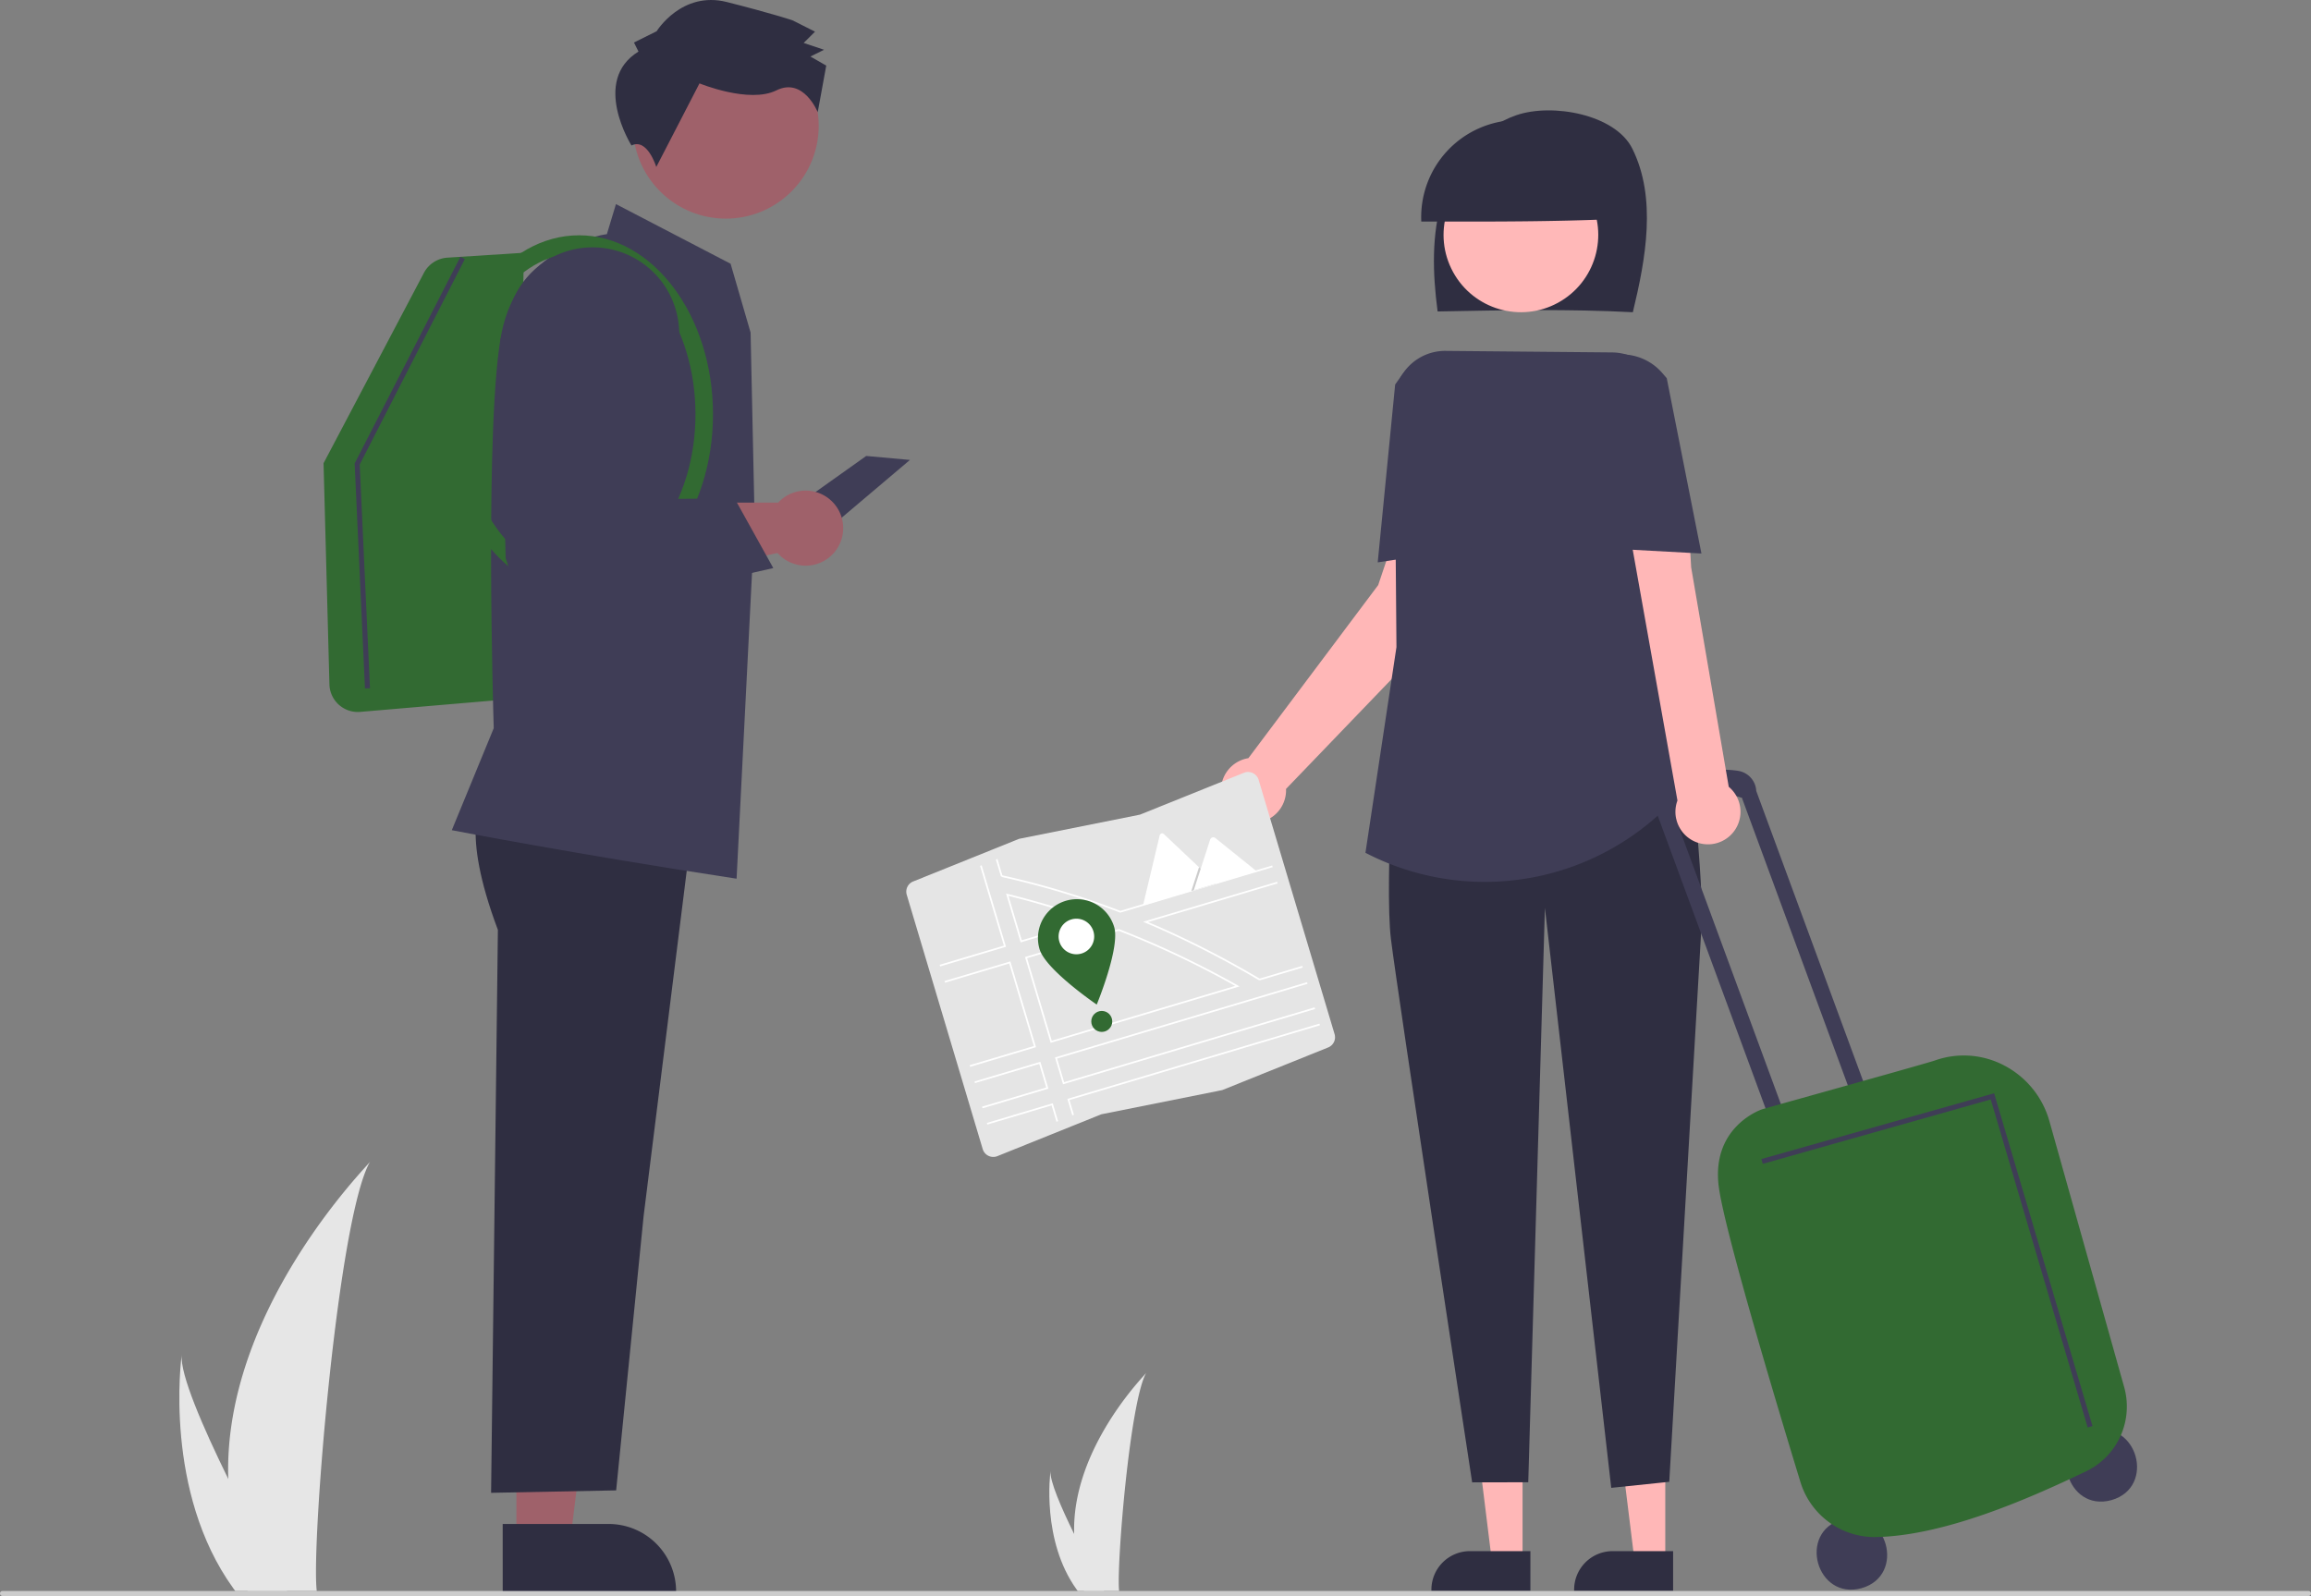 <svg xmlns="http://www.w3.org/2000/svg" data-name="Layer 1" width="923" height="637.605" viewBox="0 0 923 637.605" xmlns:xlink="http://www.w3.org/1999/xlink"><rect x="0" y="0" width="923" height="637.605" fill="#808080" stroke="none"/><path id="e8d007e8-8581-4ac8-8421-0613b3e5935f-133" data-name="Path 133" d="M229.669,722.035a158.394,158.394,0,0,0,7.4,43.785c.1.329.211.653.319.982h27.613c-.029-.295-.059-.624-.088-.982-1.841-21.166,8.677-148.453,21.369-170.483C285.17,597.124,227.528,654.781,229.669,722.035Z" transform="translate(-138.5 -131.198)" fill="#e6e6e6"/><path id="f8d01cab-c1a6-42c6-a30a-ae051f1ede34-134" data-name="Path 134" d="M231.741,765.82c.231.329.471.658.717.982h20.716c-.157-.28-.339-.609-.55-.982-3.422-6.176-13.551-24.642-22.953-43.785-10.1-20.572-19.374-41.924-18.593-49.652C210.836,674.125,203.844,727.259,231.741,765.82Z" transform="translate(-138.5 -131.198)" fill="#e6e6e6"/><path id="fd51cc05-38fd-444b-9e70-38f0335b4e21-135" data-name="Path 133" d="M567.519,744.058a80.473,80.473,0,0,0,3.76,22.245c.051.167.107.332.162.499H585.47c-.015-.15-.03-.317-.045-.499-.935-10.754,4.408-75.423,10.857-86.616C595.717,680.596,566.431,709.889,567.519,744.058Z" transform="translate(-138.5 -131.198)" fill="#e6e6e6"/><path id="ef6d185a-ee65-40f0-bfea-de8a051c0d9b-136" data-name="Path 134" d="M568.572,766.303c.117.167.239.334.364.499h10.525c-.08-.142-.172-.309-.279-.499-1.739-3.138-6.885-12.52-11.662-22.245-5.131-10.452-9.843-21.3-9.446-25.226C557.951,719.717,554.399,746.712,568.572,766.303Z" transform="translate(-138.5 -131.198)" fill="#e6e6e6"/><polygon points="345.964 182.157 310.254 207.557 332.474 209.937 363.424 183.747 345.964 182.157" fill="#3f3d56"/><polygon points="206.253 615.845 227.731 615.844 237.949 533 206.249 533.001 206.253 615.845" fill="#9f616a"/><path d="M339.274,740.031l42.298-.002h.002a26.957,26.957,0,0,1,26.956,26.955v.876l-69.254.003Z" transform="translate(-138.5 -131.198)" fill="#2f2e41"/><path d="M331.25,451.143s-9.308,10.522,6.105,51.539l-2.715,224.902,49.95-.974,10.98-109.706,19.99-160.092Z" transform="translate(-138.5 -131.198)" fill="#2f2e41"/><path d="M281.379,415.64a11.344,11.344,0,0,1-11.31-11.042l-2.344-88.338,40.109-76.093a11.412,11.412,0,0,1,9.307-6.03l30.566-1.962-2.639,178.065-62.695,5.358Q281.874,415.64,281.379,415.64Z" transform="translate(-138.5 -131.198)" fill="#326a32"/><path d="M432.691,482.237l-.547-.084c-63.9-9.746-112.12-19.088-112.599-19.182l-.599-.116,16.751-40.742c-.132-4.257-3.758-123.808,3.183-158.156,6.72-33.251,38.394-38.7,42.003-39.213l3.624-12.008,45.787,23.826,7.986,27.484,1.622,75.327Z" transform="translate(-138.5 -131.198)" fill="#3f3d56"/><path d="M369.768,368.198c-29.5,0-53.5-32.075-53.5-71.5s24-71.5,53.5-71.5,53.5,32.075,53.5,71.5S399.268,368.198,369.768,368.198Zm0-136c-25.64,0-46.5,28.935-46.5,64.5s20.86,64.5,46.5,64.5,46.5-28.935,46.5-64.5S395.408,232.198,369.768,232.198Z" transform="translate(-138.5 -131.198)" fill="#326a32"/><path d="M460.268,327.198a14.942,14.942,0,0,0-10.977,4.801H372.33l-28.19,6.001,4.628,35.699,100.281-21.567a14.994,14.994,0,1,0,11.219-24.933Z" transform="translate(-138.5 -131.198)" fill="#9f616a"/><circle cx="428.39" cy="181.45" r="37.091" transform="translate(-141.332 224.865) rotate(-45)" fill="#9f616a"/><path d="M393.505,151.798l-1.798-3.619,9.048-4.495s9.981-16.241,28.043-11.677,26.188,7.295,26.188,7.295l9.025,4.541-4.53,4.507,8.126,2.732-5.429,2.697,6.316,3.631-3.4,18.611s-5.648-14.116-16.505-8.722-30.717-2.789-30.717-2.789L400.618,197.902s-3.559-11.705-9.906-8.584C390.712,189.318,374.499,163.497,393.505,151.798Z" transform="translate(-138.5 -131.198)" fill="#2f2e41"/><path d="M715.793,380.146l-1.585-29.734-16-13-9.269,27.534-51.843,69.143a12.993,12.993,0,1,0,15.049,12.823c0-.175-.019-.345-.026-.518Z" transform="translate(-138.5 -131.198)" fill="#ffb7b7"/><polygon points="608.103 623.687 595.844 623.686 590.011 576.398 608.105 576.399 608.103 623.687" fill="#ffb7b7"/><path d="M749.73,766.768l-39.531-.001v-.5a15.387,15.387,0,0,1,15.386-15.386h.001l24.144.001Z" transform="translate(-138.5 -131.198)" fill="#2f2e41"/><polygon points="665.103 623.687 652.844 623.686 647.011 576.398 665.105 576.399 665.103 623.687" fill="#ffb7b7"/><path d="M806.73,766.768l-39.531-.001v-.5a15.387,15.387,0,0,1,15.386-15.386h.001l24.144.001Z" transform="translate(-138.5 -131.198)" fill="#2f2e41"/><path d="M790.645,255.934c5.191-21.431,9.588-45.604-.201-65.342-6.792-13.696-31.918-18.308-46.321-13.374s-24.817,18.32-29.397,32.915-4.048,30.323-2.052,45.495C739.164,255.12,765.654,254.611,790.645,255.934Z" transform="translate(-138.5 -131.198)" fill="#2f2e41"/><circle cx="745.943" cy="225.038" r="30.89" transform="translate(-155.03 254.179) rotate(-28.663)" fill="#ffb8b8"/><path d="M783.705,218.675a38.799,38.799,0,1,0-77.551,1.022C732.594,219.754,759.033,219.81,783.705,218.675Z" transform="translate(-138.5 -131.198)" fill="#2f2e41"/><path d="M696.339,411.143s-5.027,73.011-2.299,95.283,32.43,216.983,32.43,216.983l22.405-.04,6.651-229.455,26.494,231.685,23.17-2.409,13.144-226.63s-2.061-84.846-18.813-93.354Z" transform="translate(-138.5 -131.198)" fill="#2f2e41"/><path d="M731.482,483.517a103.556,103.556,0,0,1-47.31-11.457l-.32-.164,12.384-82.172-.804-97.934a20.245,20.245,0,0,1,20.43-20.409l66.451.61a21.444,21.444,0,0,1,21.181,23.137l-6.218,78.51,20.565,63.724-3.574,4.752A103.462,103.462,0,0,1,731.482,483.517Z" transform="translate(-138.5 -131.198)" fill="#3f3d56"/><path d="M688.755,355.871l6.963-71.052,2.238-3.185a20.246,20.246,0,0,1,28.276-4.872l1.918,1.361-1.893,72.005Z" transform="translate(-138.5 -131.198)" fill="#3f3d56"/><path d="M974.08,703.003c18.001-4.973,25.683,22.363,7.727,27.495C963.806,735.471,956.125,708.135,974.08,703.003Z" transform="translate(-138.5 -131.198)" fill="#3f3d56"/><path d="M874.272,738.187c18.001-4.973,25.683,22.363,7.727,27.495C863.999,770.654,856.317,743.318,874.272,738.187Z" transform="translate(-138.5 -131.198)" fill="#3f3d56"/><path d="M833.879,449.879l.278-.078,46.367,125.882,6.113-1.718L839.937,447.18v0a8.574,8.574,0,0,0-7.171-8.018c-23.188-3.667-32.587,16.917-32.587,16.917l.093.137,47.405,128.699,6.113-1.718L807.78,458.285C821.787,444.431,833.879,449.879,833.879,449.879Z" transform="translate(-138.5 -131.198)" fill="#3f3d56"/><path d="M887.019,745.268a31.062,31.062,0,0,1-29.452-22.033c-8.849-28.965-29.729-98.365-32.496-117.199-3.602-24.522,16.695-31.496,17.147-31.646.546-.184,8.707-2.468,20.001-5.629,19.199-5.373,48.213-13.493,49.279-13.973a34.562,34.562,0,0,1,27.577,2.13,36.094,36.094,0,0,1,17.926,22.114l29.865,106.253a28.724,28.724,0,0,1-15.223,33.723c-23.044,11.071-56.841,25.84-84.172,26.257C887.323,745.267,887.17,745.268,887.019,745.268Z" transform="translate(-138.5 -131.198)" fill="#326a32"/><path d="M828.948,445.525l-15.013-87.698-1.675-29.597-24.271,7.95,20.47,114.834a12.994,12.994,0,1,0,20.49-5.49Z" transform="translate(-138.5 -131.198)" fill="#ffb7b7"/><path d="M818.041,352.327l-37.883-2.061-8.901-71.479.866-.751a21.445,21.445,0,0,1,30.312,2.217l1.752,2.038.026.129Z" transform="translate(-138.5 -131.198)" fill="#3f3d56"/><polygon points="833.809 570.283 795.089 439.231 704.04 464.962 703.496 463.038 796.447 436.769 796.727 437.717 835.727 569.717 833.809 570.283" fill="#3f3d56"/><polygon points="145.769 275.046 141.646 185.145 183.878 102.591 185.658 103.502 143.669 185.583 147.767 274.954 145.769 275.046" fill="#3f3d56"/><path d="M1060.5,768.802h-921a1,1,0,0,1,0-2h921a1,1,0,0,1,0,2Z" transform="translate(-138.5 -131.198)" fill="#ccc"/><path d="M349.261,380.39,340.46,354.21l-2.129-87.269,3.75-12.382a34.593,34.593,0,1,1,65.335,22.604l-20.1,51.506,1.022,1.983,43.546-.353,15.468,27.843Z" transform="translate(-138.5 -131.198)" fill="#3f3d56"/><path d="M626.666,566.69l-.031.006-48.264,9.662-41.519,16.72a4.406,4.406,0,0,1-5.733-2.441q-.076-.189-.135-.385L500.653,488.69a4.387,4.387,0,0,1,2.576-5.348l42.278-17.026.031-.006,48.264-9.662,41.519-16.72a4.406,4.406,0,0,1,5.733,2.441q.076.189.135.385l30.331,101.562a4.387,4.387,0,0,1-2.576,5.348Z" transform="translate(-138.5 -131.198)" fill="#e5e5e5"/><path d="M574.875,498.469c-11.068-3.906-22.507-7.327-33.998-10.169l-.577-.143,5.834,19.535,29.724-8.877Zm-28.285,8.38-5.3-17.747c10.937,2.723,21.821,5.97,32.377,9.661Zm86.282,18.028q-7.728-4.37-15.678-8.369-2.192-1.104-4.398-2.176-13.462-6.549-27.336-11.941l-.108-.042-37.471,11.191L558.112,547.803l75.452-22.533ZM558.568,546.959l-9.845-32.965,36.599-10.93q13.379,5.203,26.452,11.526,2.27,1.097,4.523,2.227,7.873,3.942,15.546,8.258Zm74.303-22.082q-7.728-4.37-15.678-8.369-2.192-1.104-4.398-2.176-13.462-6.549-27.336-11.941l-.108-.042-37.471,11.191L558.112,547.803l75.452-22.533ZM558.568,546.959l-9.845-32.965,36.599-10.93q13.379,5.203,26.452,11.526,2.27,1.097,4.523,2.227,7.873,3.942,15.546,8.258Zm16.307-48.49c-11.068-3.906-22.507-7.327-33.998-10.169l-.577-.143,5.834,19.535,29.724-8.877Zm-28.285,8.38-5.3-17.747c10.937,2.723,21.821,5.97,32.377,9.661Zm28.285-8.38c-11.068-3.906-22.507-7.327-33.998-10.169l-.577-.143,5.834,19.535,29.724-8.877Zm-28.285,8.38-5.3-17.747c10.937,2.723,21.821,5.97,32.377,9.661Zm86.282,18.028q-7.728-4.37-15.678-8.369-2.192-1.104-4.398-2.176-13.462-6.549-27.336-11.941l-.108-.042-37.471,11.191L558.112,547.803l75.452-22.533ZM558.568,546.959l-9.845-32.965,36.599-10.93q13.379,5.203,26.452,11.526,2.27,1.097,4.523,2.227,7.873,3.942,15.546,8.258Zm-30.859,16.291.194.65,25.654-7.662,2.813,9.419-25.654,7.661.194.65,26.304-7.855-3.201-10.718ZM564.805,570.213l1.966,6.582.632-.254-1.754-5.872,100.032-29.874-.194-.65Zm95.929-45.982-.194-.65L559.858,553.649l3.201,10.718,100.681-30.068-.194-.65L563.515,563.523l-2.813-9.419Zm-74.773-29.139A330.777,330.777,0,0,0,538.842,480.908l-1.964-6.577-.632.254,1.979,6.628.664.401a330.1,330.1,0,0,1,46.936,14.152l.108.042L646.815,477.625l-.194-.65ZM539.444,508.983,513.79,516.645l.194.65,26.304-7.855-9.726-32.566-.632.254ZM648.561,483.471l-53.522,15.984.872.366q12.313,5.181,24.563,11.455,1.741.891,3.479,1.807,8.647,4.541,17.16,9.588l.63.157,17.051-5.092-.194-.65-17.01,5.08q-8.423-4.998-17.002-9.514-1.716-.904-3.436-1.788-11.99-6.159-24.109-11.299l51.713-15.444ZM532.655,579.814l.194.65,25.654-7.662,1.952,6.535.632-.254-2.128-7.124Zm-16.925-56.674.194.65,25.654-7.662,9.845,32.965-25.654,7.662.194.65,26.304-7.855-10.233-34.264Zm59.145-24.671c-11.068-3.906-22.507-7.327-33.998-10.169l-.577-.143,5.834,19.535,29.724-8.877Zm-28.285,8.38-5.3-17.747c10.937,2.723,21.821,5.97,32.377,9.661Zm86.282,18.028q-7.728-4.37-15.678-8.369-2.192-1.104-4.398-2.176-13.462-6.549-27.336-11.941l-.108-.042-37.471,11.191L558.112,547.803l75.452-22.533ZM558.568,546.959l-9.845-32.965,36.599-10.93q13.379,5.203,26.452,11.526,2.27,1.097,4.523,2.227,7.873,3.942,15.546,8.258Zm16.307-48.49c-11.068-3.906-22.507-7.327-33.998-10.169l-.577-.143,5.834,19.535,29.724-8.877Zm-28.285,8.38-5.3-17.747c10.937,2.723,21.821,5.97,32.377,9.661Zm86.282,18.028q-7.728-4.37-15.678-8.369-2.192-1.104-4.398-2.176-13.462-6.549-27.336-11.941l-.108-.042-37.471,11.191L558.112,547.803l75.452-22.533ZM558.568,546.959l-9.845-32.965,36.599-10.93q13.379,5.203,26.452,11.526,2.27,1.097,4.523,2.227,7.873,3.942,15.546,8.258Z" transform="translate(-138.5 -131.198)" fill="#fff"/><path d="M583.493,501.529c2.456,8.225-6.965,30.997-6.965,30.997s-20.366-13.876-22.822-22.101a15.543,15.543,0,1,1,29.787-8.896Z" transform="translate(-138.5 -131.198)" fill="#326a32"/><path d="M575.215,503.296a7.106,7.106,0,1,1-8.842-4.775A7.102,7.102,0,0,1,575.215,503.296Z" transform="translate(-138.5 -131.198)" fill="#fff" style="isolation:isolate"/><circle cx="440.039" cy="408.062" r="4.19" fill="#326a32"/><path d="M624.258,484.17l-29.119,8.696a.621.621,0,0,1-.111.024l6.648-27.968a1.006,1.006,0,0,1,1.679-.501l14.024,13.248.672.634Z" transform="translate(-138.5 -131.198)" fill="#fff"/><polygon points="485.758 352.972 475.816 355.941 478.58 347.395 478.778 346.779 478.878 346.471 479.549 347.105 485.758 352.972" opacity="0.2" style="isolation:isolate"/><path d="M640.472,479.328,615.286,486.849l2.763-8.547.199-.616,3.601-11.138a1.343,1.343,0,0,1,1.876-.685,1.2,1.2,0,0,1,.126.087Z" transform="translate(-138.5 -131.198)" fill="#fff"/></svg>